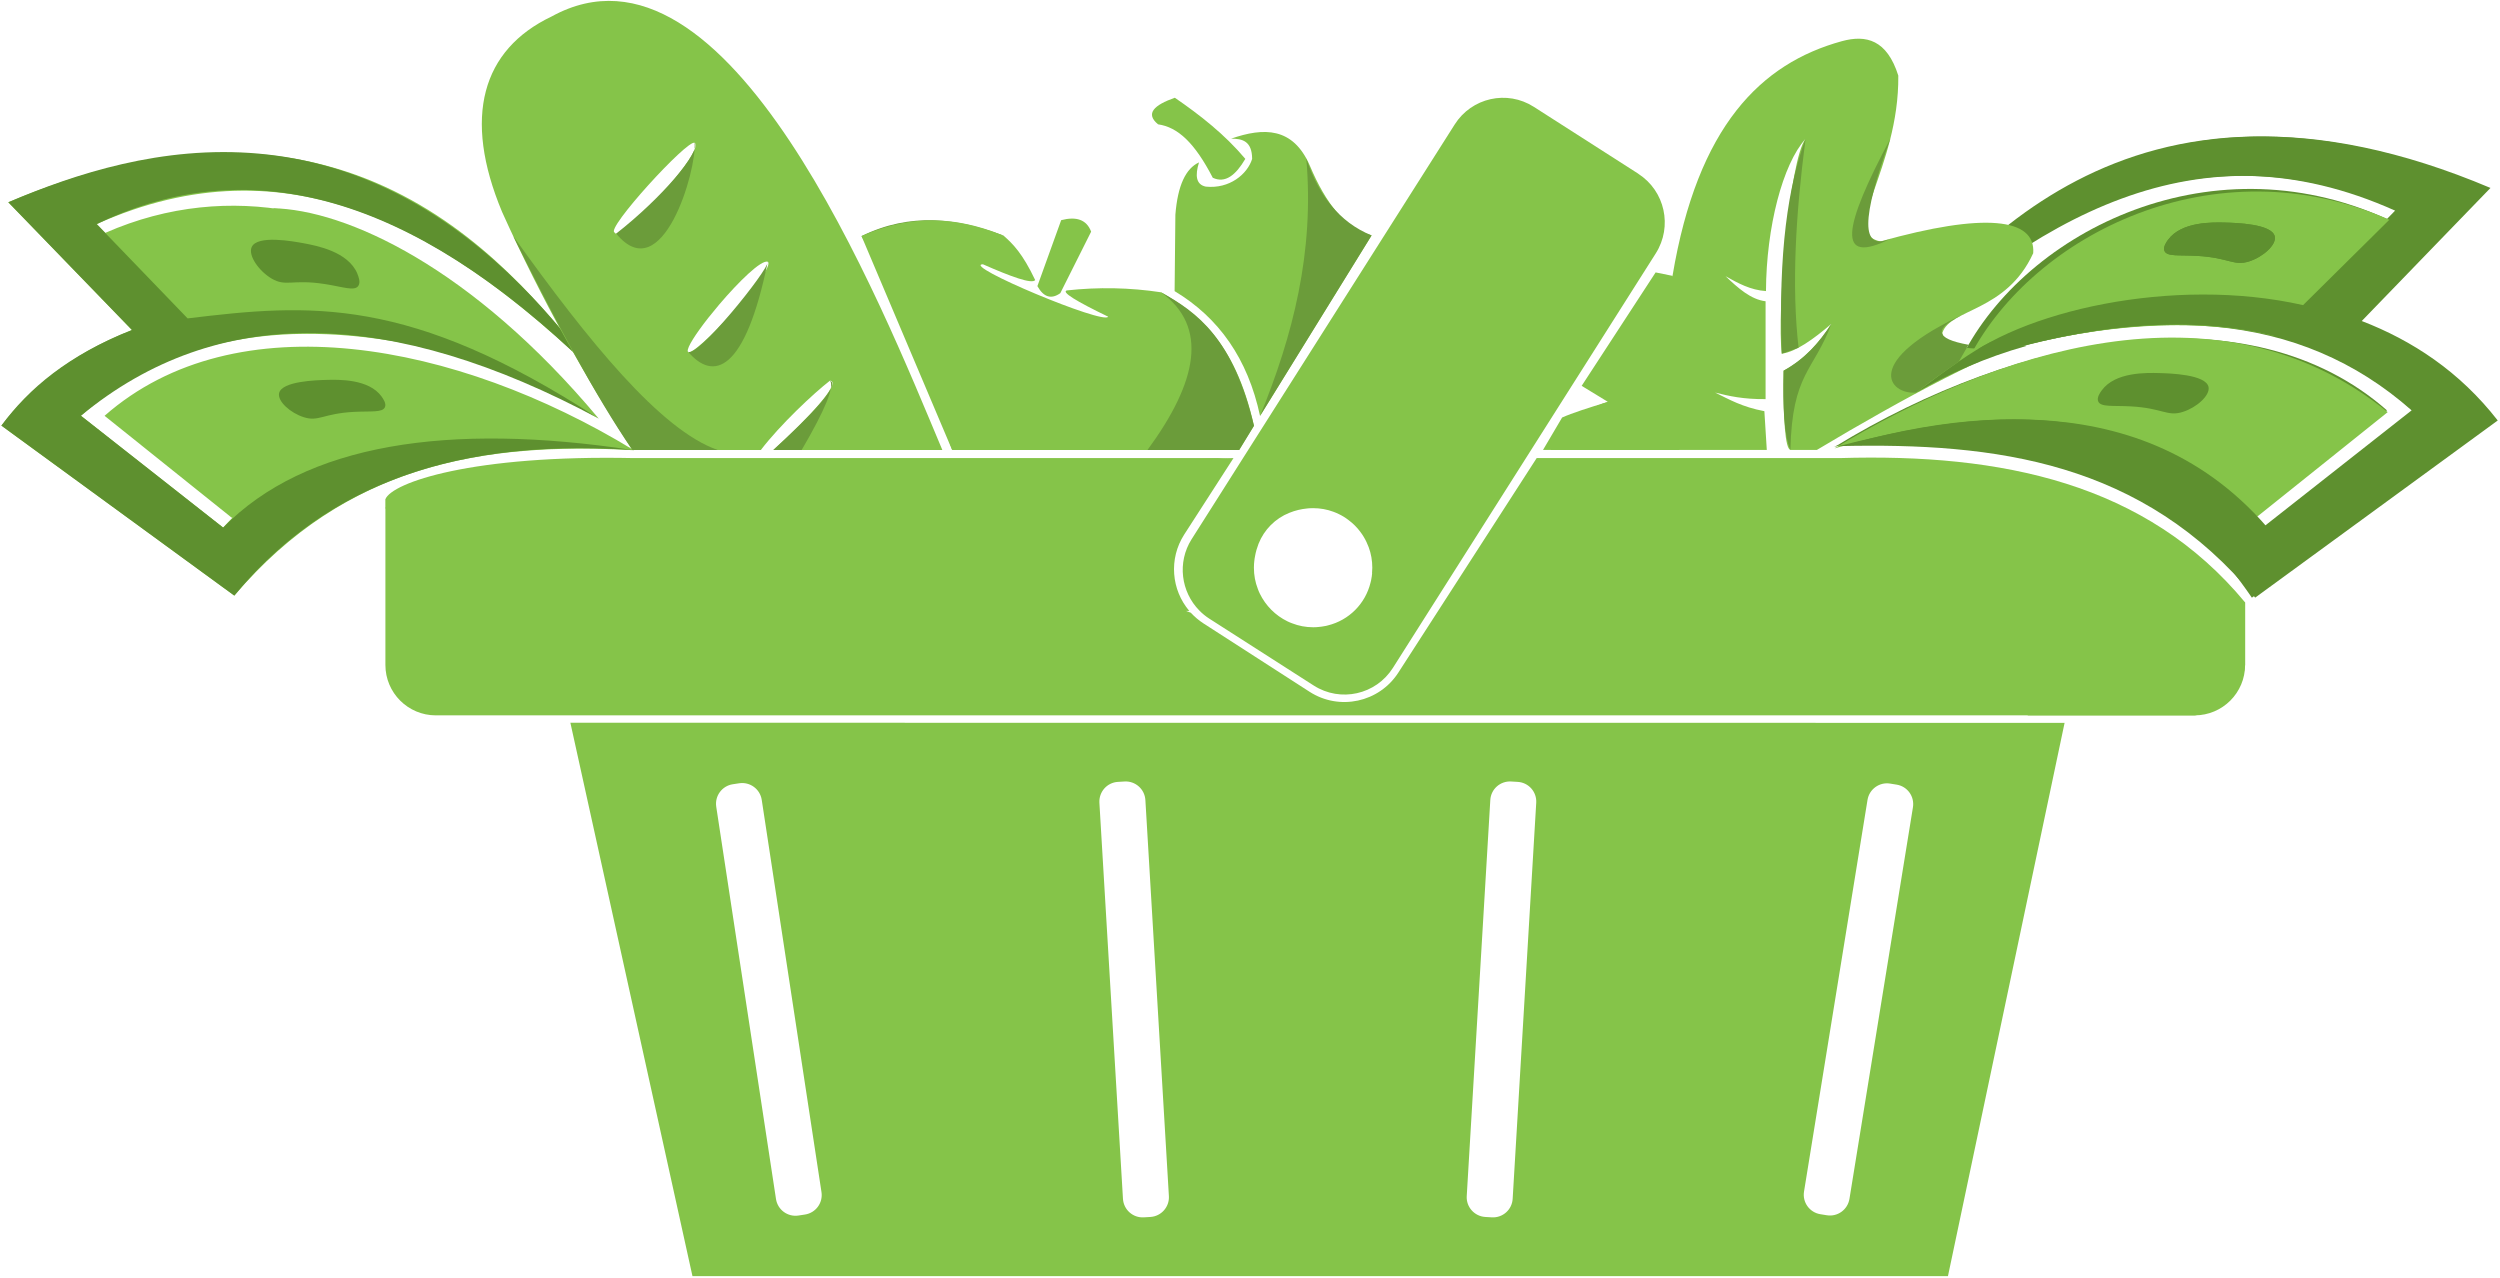 <?xml version="1.0" encoding="UTF-8"?>
<svg id="Layer_2" xmlns="http://www.w3.org/2000/svg" version="1.1" xmlns:xlink="http://www.w3.org/1999/xlink" viewBox="0 0 454 232">
  <!-- Generator: Adobe Illustrator 29.1.0, SVG Export Plug-In . SVG Version: 2.1.0 Build 142)  -->
  <defs>
    <style>
      .st0 {
        fill: #85c449;
      }

      .st1 {
        fill: #85c449;
      }

      .st2 {
        fill: #6b9c3a;
      }

      .st3 {
        fill: #6b9c3a;
      }

      .st4 {
        fill: #6b9c3a;
      }

      .st5 {
        fill: #6b9c3a;
      }

      .st6 {
        fill: none;
      }

      .st7 {
        fill: #5e902f;
      }

      .st10 {
        fill: #85c449;
      }

      .st11 {
        fill: #85c449;
      }

      .st12 {
        fill: #85c449;
      }

      .st13 {
        fill: #85c449;
      }

      .st14 {
        fill: #85c449;
      }

      .st15 {
        fill: #6b9c3a;
      }
    </style>
    <linearGradient id="linear-gradient" x1="96.8" y1="60.66" x2="172.44" y2="24.97" gradientUnits="userSpaceOnUse">
      <stop offset="0" stop-color="#8d5938"/>
      <stop offset=".41" stop-color="#8d5938"/>
    </linearGradient>
  </defs>
  <polygon class="st7" points="42.02 42.88 57.55 41.51 69.17 49.06 66.37 54.49 49.5 53.6 42.02 42.88"/>
  <polygon class="st7" points="47.18 70.31 56.42 66.4 75.97 69.12 72.24 76.02 55.6 79.73 47.18 70.31"/>
  <path class="st7" d="M433.47,74.52l-23.97,19.23c-4.05,1.93-40.33-23.42-76.25-12.64,33.47-20.49,75.27-28.52,100.22-6.59Z"/>
  <path class="st7" d="M355.8,65.83c10.77-22.95,44.84-41,77.67-26.06l-15.23,15.64c-37.15-4.86-50.94,3.66-62.44,10.42Z"/>
  <path class="st7" d="M355.14,66.34c35.59-11.66,62.49-9.74,82.81,8.18l-26.9,21.16c-23.8-26.32-55.22-21.14-78.07-14.57,29.03-4.81,55.99-1.86,75.96,27.43l44.04-32.18c-7.11-9.15-16.06-14.88-25.58-18.4-29.47-10.9-64.17.27-72.27,8.38Z"/>
  <path class="st7" d="M451.66,34.12l-24.16,24.99-9.26-3.7,16.71-17.16c-36.33-16.27-66.13.84-95.03,28.88,15.79-19.8,46.18-60.73,111.74-33Z"/>
  <path class="st14" d="M433.94,39.92c-31.83-14.01-64.65,2.74-76.15,24.72-.22.42-.43.84-.63,1.26.35-.12.69-.23,1.03-.33,14.23-5.13,37.06-9.05,54.93-4.51,20.82-21.14,11.45-11.59,20.82-21.14ZM393.7,43.57c2.45-3.37,8.15-3.21,10.46-3.15,1.85.05,8.46.23,8.94,2.52.33,1.54-2.17,3.74-4.66,4.53-2.83.9-3.61-.68-9.45-1-3.25-.19-5.46.17-5.92-.89-.31-.71.37-1.65.63-2.01h0Z"/>
  <path class="st14" d="M433.61,74.85c-30.85-25.14-71.93-10.73-100.48,6.59,35.4-10.6,59.77-4.68,76.58,12.54l23.9-19.14Z"/>
  <g id="Layer_3">
    <path class="st7" d="M428.89,58.3l23.38-24.17c-65.56-27.73-95.95,13.2-111.74,33,28.9-28.04,58.7-45.14,95.03-28.88l-1.62,1.67c1.62-1.67-15.7,15.49-15.7,15.49-23.6-5.34-51.75,1.12-63.1,10.93-1.83,1.24,4.84-1.79,15.62-4.34,12.22-2.88,29.71-5.14,46.11.12,13.06,2.67,25.96,17.56,21.68,12.39l-26.9,21.16c-24.27-27.96-60.69-18.89-77.57-14.71-.05.03-.09.06-.14.08.08,0,.15-.02.23-.03,28.26-.64,54.96,2.77,75.37,27.52l44.05-32.17c-6.9-8.88-15.52-14.53-24.71-18.07h0ZM393.7,43.57c2.45-3.37,8.15-3.21,10.46-3.15,1.85.05,8.46.23,8.94,2.52.33,1.54-2.17,3.74-4.66,4.53-2.83.9-3.61-.68-9.45-1-3.25-.19-5.46.17-5.92-.89-.31-.71.37-1.65.63-2.01h0ZM381.67,70.9c2.44-3.37,8.15-3.21,10.45-3.15,1.86.05,8.46.23,8.95,2.52.32,1.54-2.18,3.75-4.66,4.53-2.84.91-3.62-.68-9.45-1-3.26-.18-5.46.17-5.92-.89-.32-.71.36-1.64.63-2.01h0Z"/>
  </g>
  <path class="st12" d="M188.39,51.96l4.32-11.98c2.7-.7,4.6-.14,5.44,2.09l-5.6,11.17c-1.62,1.15-3.01.77-4.16-1.28Z"/>
  <path class="st10" d="M220.24,32.28c2.27,1.07,4.18-.48,5.91-3.43-3.73-4.43-8.16-7.91-12.8-11.1-3.78,1.33-5.42,2.88-3.04,4.83,3.58.51,6.65,3.35,9.93,9.7h0Z"/>
  <path class="st4" d="M136.27,85.39"/>
  <path class="st4" d="M150.8,69.12"/>
  <path class="st6" d="M124.97,63.81c-.49-1.82,12.25-17.02,14.53-16.28,1.69,1.31-14.22,18.34-14.53,16.28Z"/>
  <path class="st4" d="M156.46,42.88"/>
  <path class="st4" d="M172.92,81.72c-5.24-15.59-10.61-28.41-16.46-38.85,8.9-4.36,17.42-3.25,25.81-.07-9.44-.97-14.73,7.21-9.35,38.92h0Z"/>
  <path class="st14" d="M23.96,59.92L1.51,36.73c62.95-26.61,92.14,12.67,107.3,31.67-27.75-26.91-56.37-43.32-91.25-27.71l1.56,1.6c11.46-5.04,23.06-5.93,33.66-3.96,17.67,3.28,32.56,14.5,39.47,27.69.21.4-.06.99-.38.89-.86-.27-1.72-.53-2.57-.78-3.77-1.12-7.44-2.08-11-2.86-26.44-5.81-47.25-2.19-63.61,12.23l25.83,20.31c.56-.61,1.11-1.22,1.69-1.79-.08,0-.14-.03-.2-.06l-23.02-18.45c23.9-21,63.91-13.38,96.02,6.19.05.03.09.06.13.08-.08,0-.14-.02-.22-.03-26.83-1.49-51.98,2.46-72.37,26.41L.25,77.29c6.63-8.52,14.9-13.94,23.73-17.34l-.02-.03ZM64.9,49.7c-1.69-4.03-7.41-5.08-9.72-5.52-1.86-.34-8.48-1.58-9.48.7-.67,1.53,1.33,4.35,3.63,5.71,2.62,1.54,3.75.07,9.64.99,3.28.5,5.4,1.35,6.1.34.47-.67,0-1.79-.18-2.22h.01ZM69.3,72.01c-2.34-3.23-7.83-3.08-10.03-3.02-1.79.05-8.12.22-8.59,2.42-.31,1.48,2.09,3.6,4.47,4.35,2.73.87,3.48-.65,9.07-.96,3.13-.17,5.24.16,5.68-.85.31-.68-.35-1.57-.6-1.93h0Z"/>
  <path class="st14" d="M108.73,76.02c-8.77-5.23-18.84-9.55-30.45-12.77-2.83-12.02-14.33-19.4-28.78-25.44,13.29.26,36.18,10.65,59.23,38.21h0Z"/>
  <path class="st11" d="M103.58,131.25l271.34.02-271.34-.02h0Z"/>
  <path class="st11" d="M297.52,31.55l-18.98-12.15c-4.85-3.11-11.29-1.67-14.37,3.21l-38.46,60.62-2.28,3.6-2.3,3.63-4.72,7.44s0,.02-.02.03c-2.64,4.19-1.93,9.56,1.42,12.95.53.54,1.13,1.04,1.79,1.46l.44.28,18.53,11.87c4.86,3.11,11.29,1.67,14.38-3.2l24.13-38.05,23.61-37.23c3.09-4.88,1.67-11.34-3.18-14.45h.01ZM249.18,104.1c-.03.4-.09.79-.17,1.17,0,.04,0,.09-.02.13-.03.14-.06.27-.1.4-.93,3.84-3.92,6.83-7.73,7.77-.13.04-.26.07-.39.1-.05,0-.09.02-.14.02-.39.08-.79.14-1.2.17-.32.04-.63.05-.94.05h-.02c-1.35,0-2.64-.25-3.83-.72-.29-.1-.56-.22-.83-.35-2.2-1.07-3.97-2.85-5.04-5.06-.13-.27-.25-.55-.35-.84-.47-1.2-.71-2.49-.71-3.84,0-.22,0-.44.02-.66,0-.15.02-.3.04-.45.03-.36.09-.72.16-1.07.13-.72.34-1.44.62-2.17,1.01-2.56,3.05-4.61,5.59-5.62,1.08-.44,2.17-.69,3.22-.79.13-.02.27-.03.4-.04.24,0,.47-.02.7-.02,1.3,0,2.55.23,3.7.66.33.12.65.26.96.41.32.15.62.32.92.5.3.19.58.38.85.59.83.62,1.57,1.35,2.18,2.19.21.27.4.56.58.86s.35.61.5.93c.15.31.29.64.41.97.43,1.16.65,2.41.65,3.71,0,.33-.02.67-.05,1.01h.02Z"/>
  <path class="st11" d="M407.71,120.76c0,5.05-4.1,9.15-9.16,9.15H79.15c-5.06,0-9.16-4.1-9.16-9.15v-28.42c0-5.05,154.01-9.15,154.01-9.15l-7.34,11.39-1.6,2.48c-2.85,4.43-2.33,10.07.92,13.89h-.59l.86.32c.67.72,1.43,1.38,2.3,1.94l19.26,12.41c5.42,3.5,12.65,1.94,16.14-3.49l25.11-38.94,128.65,37.57h0Z"/>
  <path class="st0" d="M225.03,81.72s-4.83-21.97-14.18-28.64c-5.68-.86-11.38-.97-17.11-.34-1.03.29,1.62,1.93,7.5,4.77-.68,1.54-26.74-9.39-22.75-9.52,5.06,2.23,8.92,3.65,9.5,2.87-2.31-4.86-4.03-6.55-5.73-8.06-10.12-4.18-18.39-3.23-25.81.07l16.46,38.85h52.12Z"/>
  <path class="st0" d="M227.72,77.32l-2.69,4.4-14.18-28.64c6.29,3.7,13.38,8.57,16.87,24.24Z"/>
  <path class="st11" d="M407.71,109.41v11.36c-.83,6.16-4.44,8.44-9.16,9.15h-30.28c-6.55-6.52,4.64-16.98,39.44-20.51h0Z"/>
  <path class="st11" d="M279.06,83.19c13.89,19.34,50.7,33.29,128.65,37.57v-11.36c-17.96-21.69-44.2-27.09-73.63-26.21h-55.02Z"/>
  <path class="st6" d="M205.25,52.46l-7.34,11.39-.26,3.36s0-.02.02-.03l4.76-7.47h-1.49c1.61-1.84,2.87-3.03,3.81-3.64l2.3-3.61h-1.8ZM234.54,90.67c-3.12,4.89-9.61,6.33-14.51,3.21l-18.7-11.92-3.83-1.42c.67.72,1.43,1.38,2.3,1.94l19.26,12.41c5.42,3.5,12.65,1.94,16.14-3.49M260.31,52.46h-1.42M198.1,61.38l-.19,2.47-.26,3.36-.27,3.52"/>
  <path class="st1" d="M228.82,75.54l20.26-32.79c-4.68-1.16-8.3-5.75-11.21-12.66-3.06-7.04-8.37-6.97-14.3-4.91,2.04,0,3.8.43,3.82,3.68-.87,2.78-4.12,5.48-8.43,5.03-1.77-.38-1.96-2.02-1.22-4.4-2.39,1.1-3.87,4.16-4.29,9.5l-.14,13.88c8.02,4.81,13.3,12.27,15.52,22.68h-.01Z"/>
  <path class="st14" d="M303.75,50.1l-3.09-.63-13.43,20.6,4.77,2.91c-3.47,1.05-6.55,2.04-8.32,2.84l-3.47,5.89h24.76l-1.23-31.62h.01Z"/>
  <path class="st11" d="M103.58,131.25l22.17,100.49h228l21.18-100.47-271.35-.02h0ZM146.18,220.56l-1.18.18c-1.95.3-3.78-1.04-4.08-3l-10.85-71.23c-.3-1.96,1.04-3.79,3-4.09l1.18-.18c1.95-.29,3.78,1.05,4.08,3.01l10.85,71.23c.3,1.96-1.04,3.78-3,4.08ZM208.91,221l-1.19.07c-1.98.12-3.67-1.39-3.79-3.37l-4.28-71.92c-.11-1.98,1.39-3.68,3.37-3.79l1.19-.07c1.97-.12,3.67,1.39,3.79,3.36l4.27,71.93c.12,1.97-1.39,3.67-3.36,3.79ZM274.7,217.7c-.11,1.98-1.81,3.49-3.79,3.37l-1.18-.07c-1.98-.12-3.49-1.82-3.37-3.79l4.28-71.93c.11-1.97,1.81-3.48,3.79-3.36l1.18.07c1.98.11,3.49,1.81,3.37,3.79l-4.28,71.92ZM347.39,146.6l-11.53,71.12c-.32,1.96-2.16,3.29-4.11,2.97l-1.18-.19c-1.95-.32-3.28-2.16-2.96-4.11l11.53-71.13c.32-1.95,2.16-3.28,4.11-2.96l1.18.19c1.95.31,3.28,2.15,2.96,4.11Z"/>
  <path class="st4" d="M99.98,83.19"/>
  <path class="st11" d="M115.12,83.19h108.87l-154.01,9.15v-1.67c1.18-3.04,15.78-8.11,45.14-7.48Z"/>
  <path class="st13" d="M140.43,81.72h30.7C159.8,54.75,132.22-14.62,100.18,2.99c-12.65,6.02-16.2,18.27-9,35.5,7.27,16.12,15.25,30.28,23.66,43.23h23.33c3.48-4.56,9.55-10.27,12.56-12.6,2.4.27-5.19,8.04-10.3,12.6h0ZM111.91,42.42h0c-.14,0-.24-.06-.29-.2-1.81-.5,13.29-17.03,14.53-16.28,1.85,1.47-11.92,16.48-14.23,16.48h0ZM132.95,56.89c-.65.71-1.31,1.41-1.95,2.08-3.14,3.25-5.97,5.7-6.1,4.84-.18-.68,1.46-3.2,3.71-6.07.64-.8,1.32-1.63,2.01-2.45,3.54-4.15,7.61-8.15,8.81-7.76.84.65-2.69,5.21-6.48,9.36Z"/>
  <path class="st14" d="M320.85,81.72l-.44-7.05c-4.04-.76-6.36-2.12-8.95-3.38,2.52.63,5.1,1.23,9.17,1.19v-17.77c-2.68-.32-4.98-2.38-7.27-4.55,2.26,1.26,4.52,2.52,7.34,2.7.06-11.61,3.03-23.04,7.19-27.65-2.95,3.78-5.23,31.56-4.32,39.02,2.54-.34,5.68-2.57,9.01-5.42-2.36,3.6-5.11,6.65-8.68,8.51-.08,8.88.28,14.15,1.24,14.39h4.8c15.31-9.19,33.88-19.13,38.04-19-10.17,1.37-14.8.43-15.25-2.25,1.39-4.44,11.61-3.78,16.5-14.48.48-6.44-8.98-7.4-27.75-2.13-7.58-1.62,3.43-13.07,3.25-30.12-2.06-6.51-5.83-7.46-10.25-6.25-14.7,4.04-26.19,15.41-30.75,42.61-2.02,4.12-14.04,15.92-11.75,22.89-4.7,1.36-10.58,6.15-10.33,8.73h39.2Z"/>
  <path class="st7" d="M368.02,62.81c-7.53,2.14-14.11,5.05-20.05,8.48,5.6-4.23,10.55-7.76,13.44-9.11l6.61.62"/>
  <path class="st7" d="M1.51,36.73l22.45,23.19c-11.56,4.58-18.73,10.61-23.71,17.37l42.3,30.87c14.75-17.85,36.58-28.84,72.29-26.44-33.34-5.03-59.35-1.2-74.32,14.09l-25.83-20.31c24.94-20.58,56.53-19.61,94.04.52-34.46-22.4-52.51-20.88-74.66-18.2l-16.51-17.13c25.31-12.18,53.61-7.41,86.46,23.18l-2.4-4.34C64.98,15.91,25.74,26.38,1.51,36.73Z"/>
  <path class="st15" d="M249.08,42.75c-5.91-2.41-9.63-7.34-11.86-13.98,1.5,17.02-2.45,32.23-8.4,46.77l20.26-32.79Z"/>
  <path class="st3" d="M327.89,25.21c-1.82,13.92-2.54,26.83-1.27,37.93l-3.05,1.09c-.66-18.61,1.18-30.56,4.32-39.02Z"/>
  <path class="st3" d="M332.58,58.81c-2.02,3.16-4.52,6.15-8.68,8.51-.19,6.61.1,11.79,1.24,14.39.3-13.98,4.27-14.31,7.44-22.9Z"/>
  <path class="st3" d="M343.29,25.18c-8.53,16.04-9.99,23.21.1,18.14-5.52,2.36-5.4-3.49-.1-18.14Z"/>
  <path class="st2" d="M210.85,53.08c8.61,6.26,6.67,16.19-2.47,28.64h16.65s2.69-4.4,2.69-4.4c-3.8-15.81-10.21-20.57-16.87-24.24Z"/>
  <path class="st5" d="M126.14,25.94c.41,4.91-5.85,26.7-14.24,16.48,8.26-6.46,15.41-14.89,14.24-16.48Z"/>
  <path class="st5" d="M124.9,63.81c4.62,5.5,10.4,3.85,14.53-16.28.2,1.45-13.16,17.99-14.53,16.28Z"/>
  <path class="st5" d="M150.73,69.12c1.9.77-3.19,6.03-10.3,12.6h5.15c4.29-7.34,6-11.54,5.15-12.6Z"/>
  <path class="st5" d="M93.2,42.88c13.77,19.26,26.82,35.26,37.15,38.84h-15.51c-6.87-10.01-14.2-23.92-21.64-38.84Z"/>
  <path class="st3" d="M357.16,56.8c-19.25,8.79-14.13,14.92-9.19,14.49,2.48-1.94,5.06-3.8,7.74-5.6l1.77-3.08c-6.18-1.12-6.65-2.93-.32-5.81Z"/>
</svg>